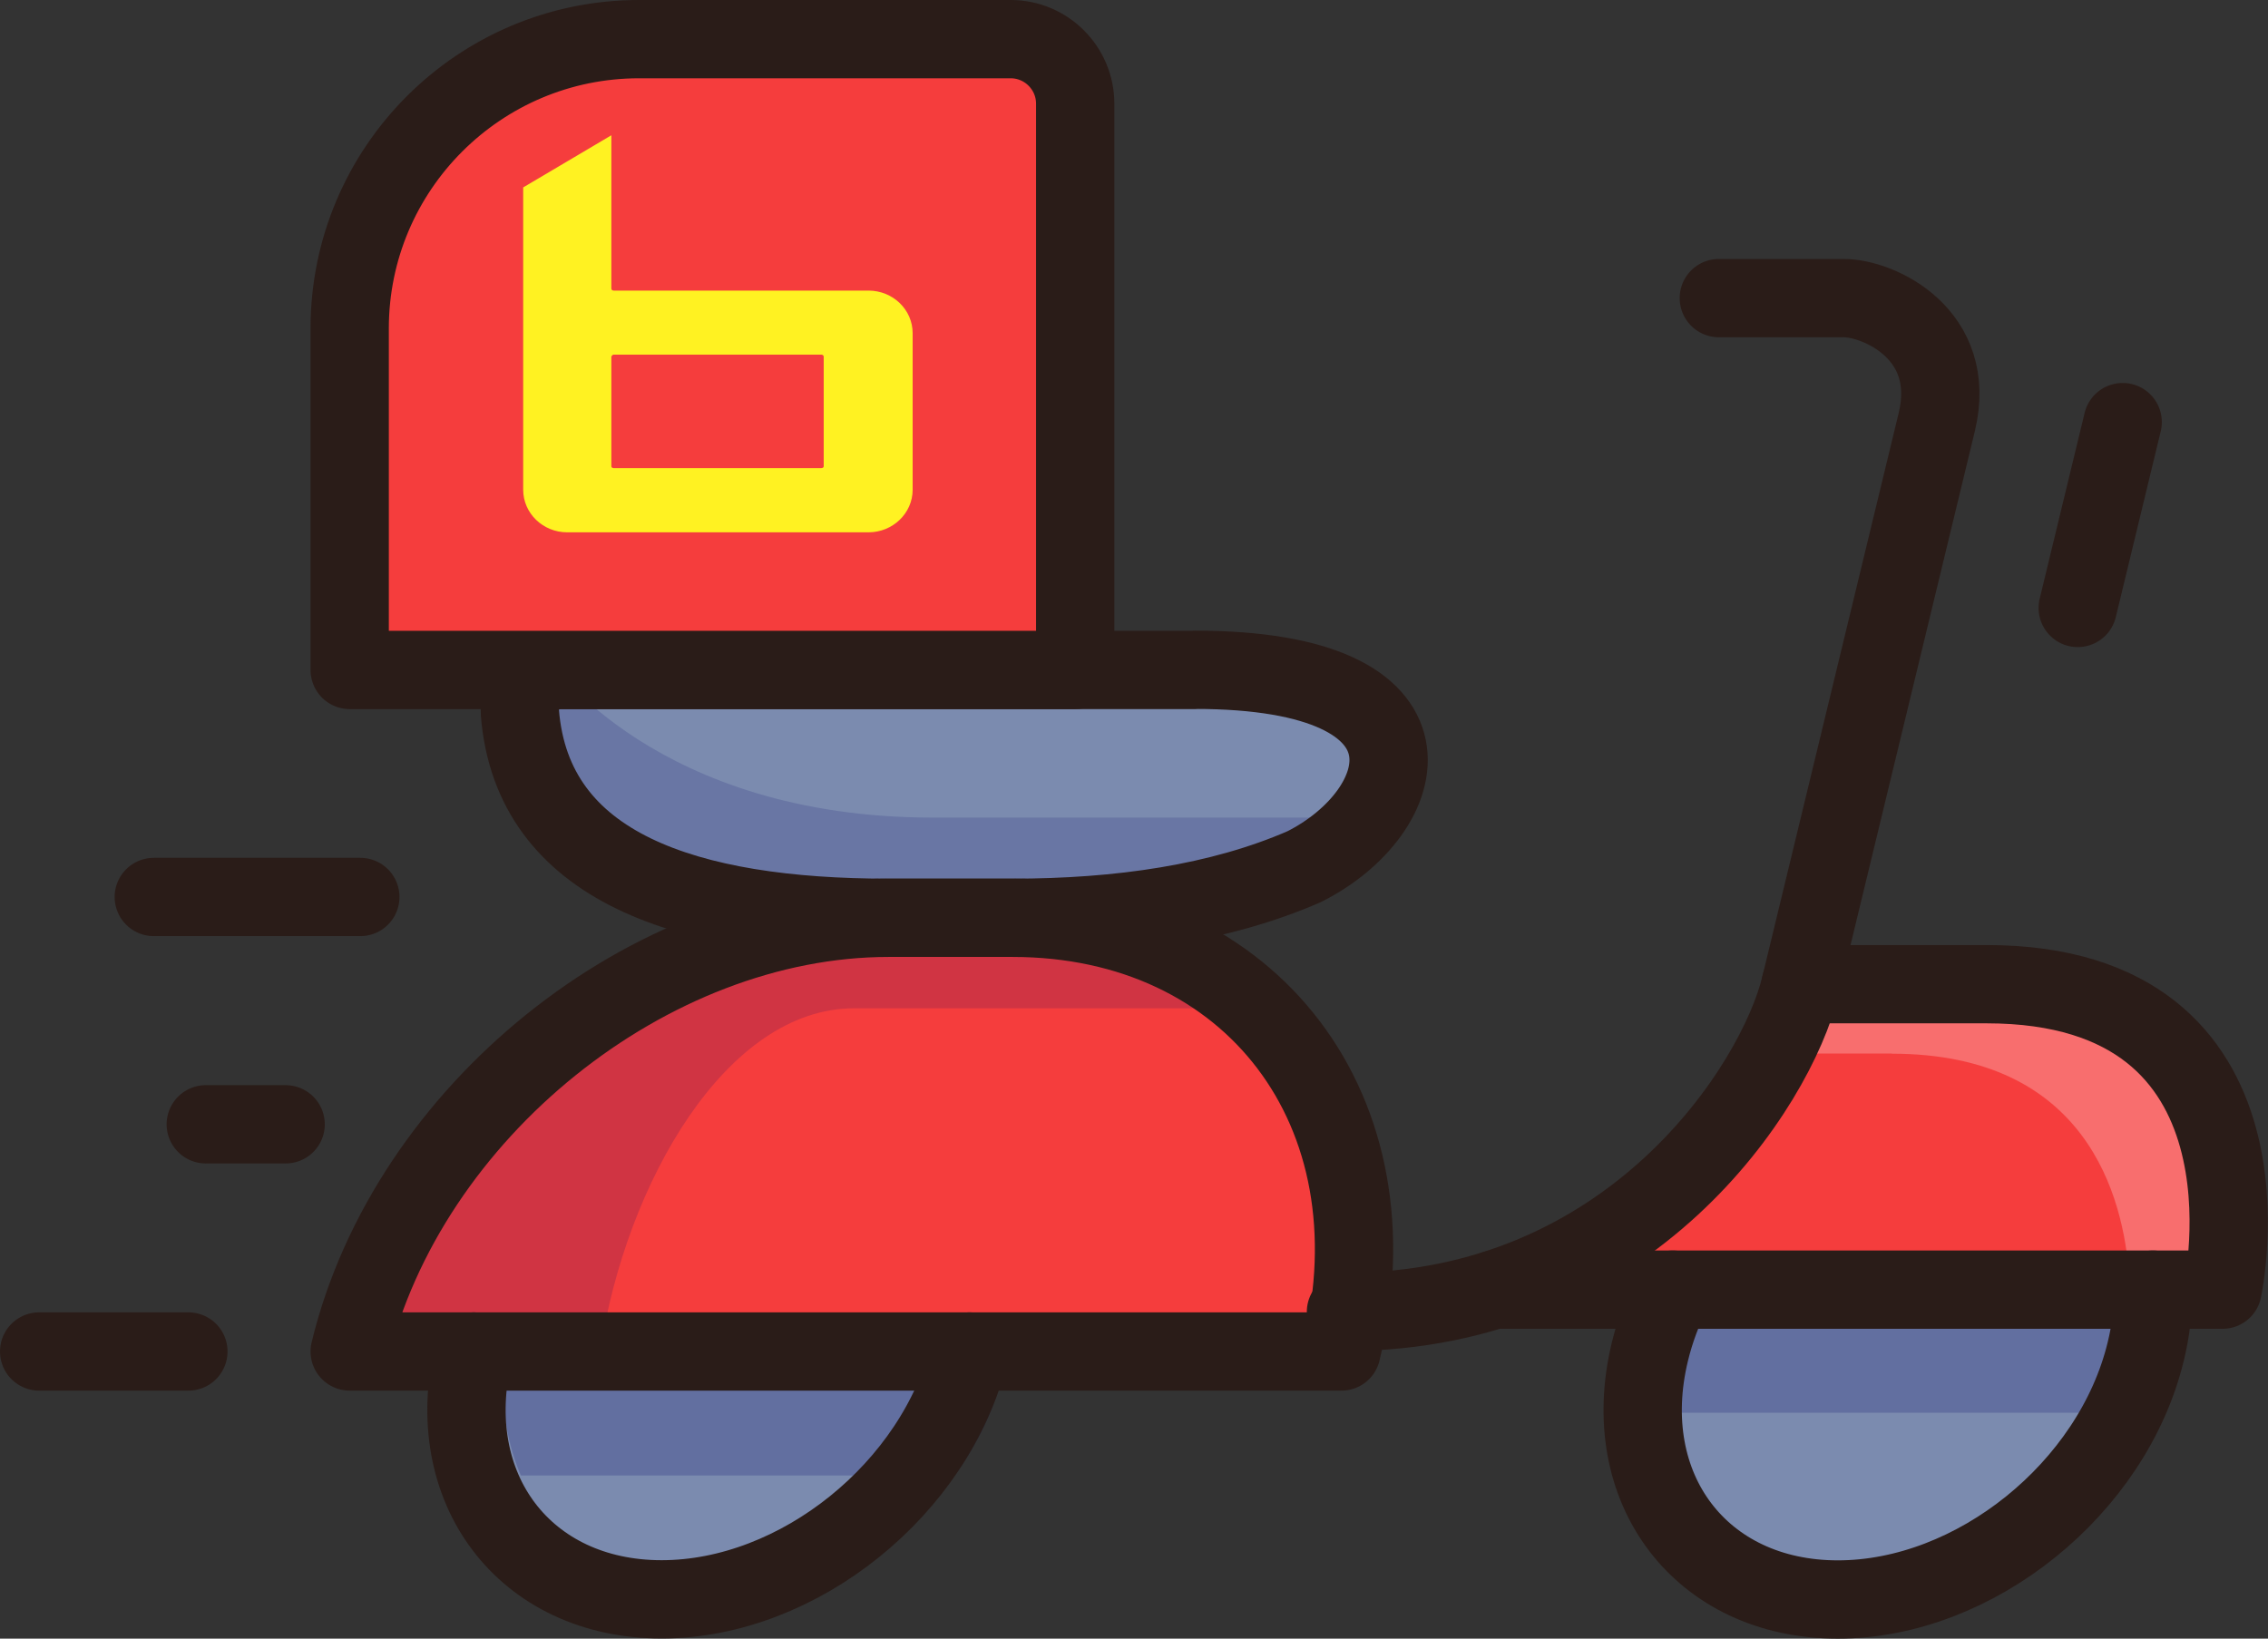 <?xml version="1.0" encoding="UTF-8"?><svg id="Layer_2" xmlns="http://www.w3.org/2000/svg" viewBox="0 0 144.83 104.66"><rect x="0" y="0" width="144.83" height="104.66" fill="#333333" stroke="none"/><defs><style>.cls-1{fill:#f53d3d;}.cls-2{fill:#fff;}.cls-3{fill:#fff222;}.cls-4{fill:#7b8baf;}.cls-5{fill:none;stroke:#2a1c18;stroke-linecap:round;stroke-linejoin:round;stroke-width:5px;}.cls-6{opacity:.15;}.cls-6,.cls-7{fill:#000064;}.cls-7{opacity:.2;}.cls-8{opacity:.25;}</style></defs><g id="_격리_모드"><path class="cls-1" d="m114.99,62.86h11.87c19.29,0,15.07,19.51,15.07,19.51h-46.5s11.37-.59,19.56-19.51Z"/><path class="cls-4" d="m137.48,82.37c.02,1.26-.12,2.59-.46,3.96-2.12,8.74-10.92,15.83-19.66,15.83s-14.12-7.09-12-15.83c.33-1.37.83-2.69,1.46-3.96"/><path class="cls-4" d="m76.31,42.79h-40.48c-1.53,0-2.75,1.22-2.63,2.74.8,9.93,10.76,13.09,23.53,13.09h7.92c6.82,0,13.26-.92,18.64-3.27,6.92-3.48,9.56-12.57-6.98-12.57Z"/><path class="cls-4" d="m61.91,86.32c-2.12,8.74-10.92,15.83-19.66,15.83s-14.12-7.09-12-15.83"/><path class="cls-1" d="m56.74,58.62c-15.3,0-30.71,12.41-34.41,27.7h63.33c3.7-15.3-5.7-27.7-21-27.7h-7.92Z"/><path class="cls-6" d="m56.5,58.22h8.06c6.94,0,13.42-.93,18.69-3.3,1.35-.71,2.49-1.65,3.34-2.7h-27.01c-17.68,0-24.47-10.01-24.47-10.01h-4c.17,12.24,11.26,16.01,25.39,16.01Z"/><path class="cls-7" d="m138.5,82.23h-31c-.53,1.28-.91,2.62-1.12,4s-.22,2.72-.09,4h30.97c.53-1.28.93-2.62,1.14-4s.24-2.73.11-4Z"/><path class="cls-7" d="m32.33,86.23c-.45,2.92-.08,5.65.93,8.01h27.7c1.73-2.36,2.94-5.09,3.39-8.01h-32.02Z"/><path class="cls-6" d="m56.66,58.22c-15.47,0-29.95,12.54-32.33,28.02h14.01c1.64-10.67,8.03-21.84,16.2-21.84h26.69c-4.21-3.85-9.93-6.17-16.57-6.17h-8Z"/><g class="cls-8"><path class="cls-2" d="m120.81,67.3c12.42,0,14.81,9.08,15.16,14.29h5.86s2.31-17.87-15.12-17.87h-10.72l-.05.35c-.14.92-.45,2.02-.92,3.22h5.79Z"/><path class="cls-2" d="m100.83,81.59c.31-.23.6-.47.89-.71-.61.25-1.23.49-1.88.7h0s.99.01.99.01Z"/></g><path class="cls-5" d="m109.76,19.04h7.97c2.26,0,7.3,2.31,5.95,7.91-1.35,5.6-7.98,33-8.71,36.01-1.55,6.39-10.8,20.83-29.02,20.83"/><path class="cls-5" d="m114.99,62.86h11.87c19.29,0,15.07,19.51,15.07,19.51h-46.5"/><path class="cls-5" d="m61.91,86.32c-2.12,8.74-10.92,15.83-19.66,15.83s-14.12-7.09-12-15.83"/><path class="cls-5" d="m56.74,58.62c-15.3,0-30.71,12.41-34.41,27.7h63.33c3.7-15.3-5.7-27.7-21-27.7h-7.92Z"/><path class="cls-5" d="m137.48,82.37c.02,1.26-.12,2.59-.46,3.96-2.12,8.74-10.92,15.83-19.66,15.83s-14.12-7.09-12-15.83c.33-1.37.83-2.69,1.46-3.96"/><path class="cls-5" d="m76.31,42.79h-40.48c-1.53,0-2.75,1.22-2.63,2.74.8,9.93,10.76,13.09,23.53,13.09h7.92c6.82,0,13.26-.92,18.64-3.27,6.92-3.48,9.56-12.57-6.98-12.57Z"/><line class="cls-5" x1="135.55" y1="26.96" x2="132.68" y2="38.83"/><path class="cls-1" d="m40.81,2.5h23.73c2.27,0,4.12,1.85,4.12,4.12v36.17H22.33v-21.81c0-10.2,8.28-18.48,18.48-18.48Z"/><path class="cls-5" d="m40.81,2.5h23.73c2.27,0,4.12,1.85,4.12,4.12v36.17H22.33v-21.81c0-10.2,8.28-18.48,18.48-18.48Z"/><path class="cls-3" d="m55.46,18.56h-16.27c-.08,0-.15-.05-.15-.12v-9.8l-5.63,3.33v19.31c0,1.5,1.26,2.72,2.81,2.72h19.24c1.55,0,2.82-1.22,2.82-2.72v-10c0-1.5-1.26-2.72-2.82-2.72Zm-2.86,4.21v7.02c0,.06-.07.11-.15.11h-13.26c-.08,0-.15-.05-.15-.11v-7.02s.06-.12.15-.12h13.26c.09,0,.15.07.15.12Z"/><line class="cls-5" x1="23.01" y1="57.29" x2="9.82" y2="57.29"/><line class="cls-5" x1="18.24" y1="71.81" x2="13.14" y2="71.81"/><line class="cls-5" x1="12.03" y1="86.32" x2="2.5" y2="86.32"/></g></svg>